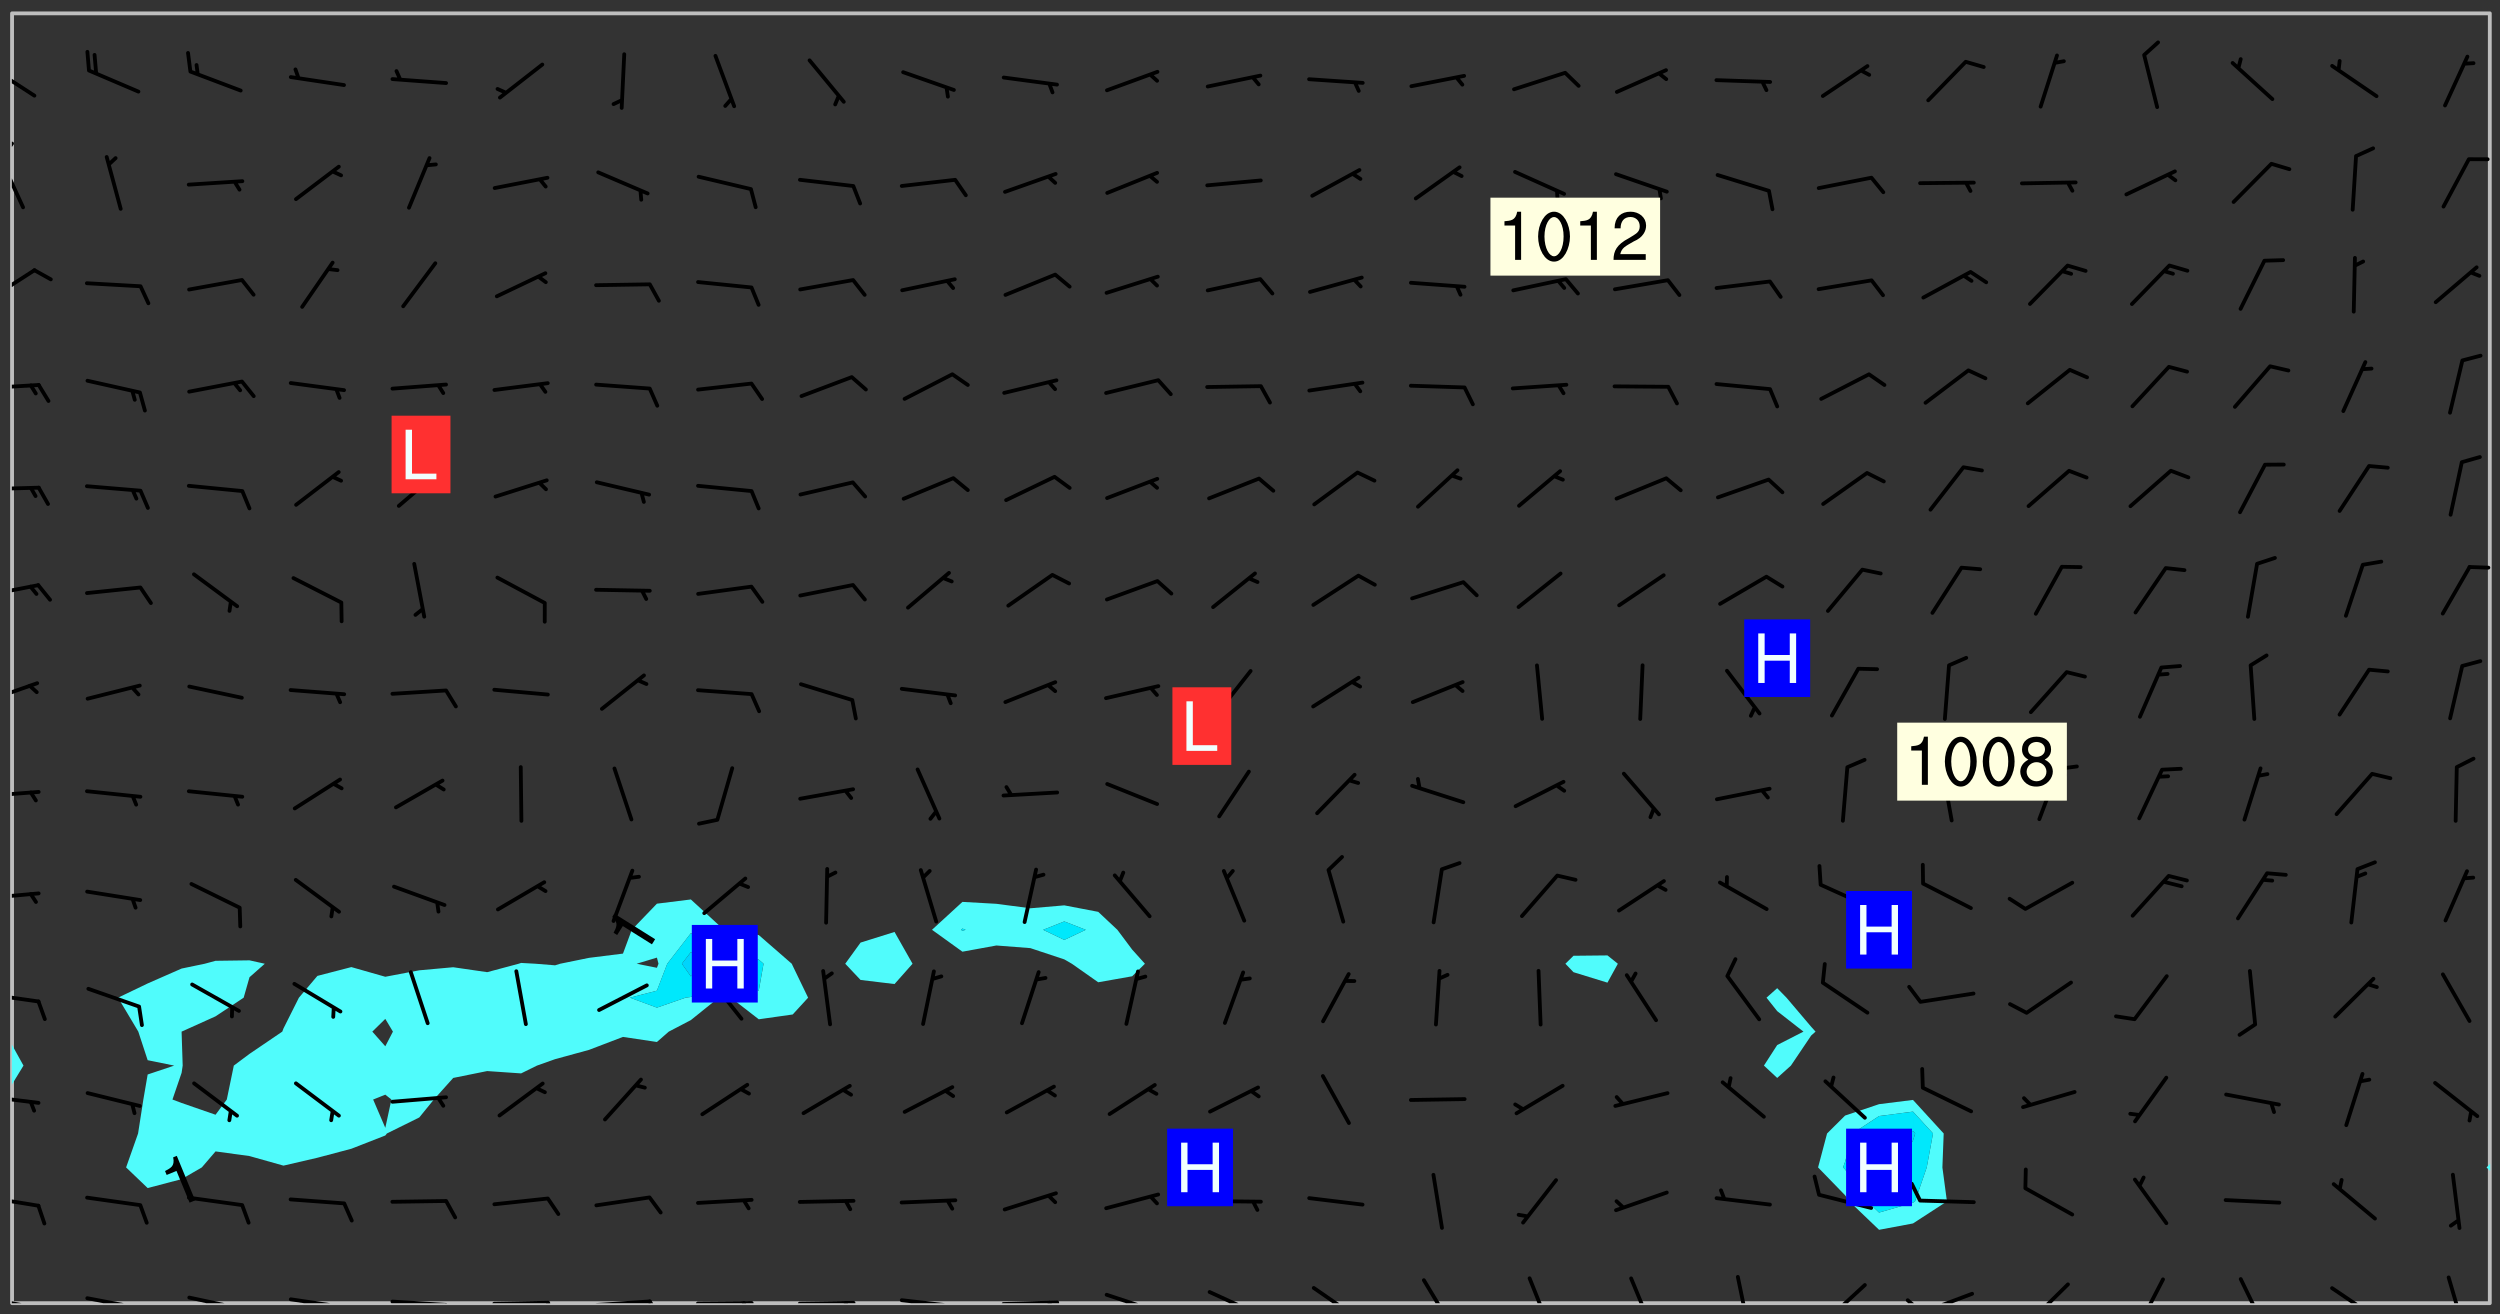 <svg xmlns="http://www.w3.org/2000/svg" role="img" xmlns:xlink="http://www.w3.org/1999/xlink" viewBox="142.45 309.95 326.84 171.84"><rect x="142.45" y="309.95" width="326.84" height="171.84" fill="#333333" stroke="none"/><defs><clipPath id="a"><path d="M144 451h1v29.328h-1zm0 0"/></clipPath><clipPath id="b"><path d="M144 311.672h1V447h-1zm0 0"/></clipPath><clipPath id="c"><path d="M144 311.672h324v168.656H144zm0 0"/></clipPath><clipPath id="d"><path d="M467 463h1v17.328h-1zm0 0"/></clipPath><clipPath id="e"><path d="M467 311.672h1V463h-1zm0 0"/></clipPath><clipPath id="f"><path d="M144 479h4v1.328h-4zm0 0"/></clipPath><clipPath id="g"><path d="M147 480h2v.328h-2zm0 0"/></clipPath><clipPath id="h"><path d="M153 479h9v1.328h-9zm0 0"/></clipPath><clipPath id="i"><path d="M160 480h2v.328h-2zm0 0"/></clipPath><clipPath id="j"><path d="M166 479h9v1.328h-9zm0 0"/></clipPath><clipPath id="k"><path d="M173 480h2v.328h-2zm0 0"/></clipPath><clipPath id="l"><path d="M180 479h8v1.328h-8zm0 0"/></clipPath><clipPath id="m"><path d="M187 480h2v.328h-2zm0 0"/></clipPath><clipPath id="n"><path d="M193 479h9v1.328h-9zm0 0"/></clipPath><clipPath id="o"><path d="M200 480h3v.328h-3zm0 0"/></clipPath><clipPath id="p"><path d="M206 480h9v.328h-9zm0 0"/></clipPath><clipPath id="q"><path d="M213 480h3v.328h-3zm0 0"/></clipPath><clipPath id="r"><path d="M220 479h8v1.328h-8zm0 0"/></clipPath><clipPath id="s"><path d="M227 479h2v1.328h-2zm0 0"/></clipPath><clipPath id="t"><path d="M233 480h8v.328h-8zm0 0"/></clipPath><clipPath id="u"><path d="M239 480h2v.328h-2zm0 0"/></clipPath><clipPath id="v"><path d="M246 480h9v.328h-9zm0 0"/></clipPath><clipPath id="w"><path d="M252 480h2v.328h-2zm0 0"/></clipPath><clipPath id="x"><path d="M260 479h8v1.328h-8zm0 0"/></clipPath><clipPath id="y"><path d="M266 480h2v.328h-2zm0 0"/></clipPath><clipPath id="z"><path d="M273 479h8v1.328h-8zm0 0"/></clipPath><clipPath id="A"><path d="M279 480h2v.328h-2zm0 0"/></clipPath><clipPath id="B"><path d="M286 478h9v2.328h-9zm0 0"/></clipPath><clipPath id="C"><path d="M292 480h2v.328h-2zm0 0"/></clipPath><clipPath id="D"><path d="M300 478h8v2.328h-8zm0 0"/></clipPath><clipPath id="E"><path d="M313 478h8v2.328h-8zm0 0"/></clipPath><clipPath id="F"><path d="M328 477h5v3.328h-5zm0 0"/></clipPath><clipPath id="G"><path d="M342 476h4v4.328h-4zm0 0"/></clipPath><clipPath id="H"><path d="M355 476h4v4.328h-4zm0 0"/></clipPath><clipPath id="I"><path d="M369 476h3v4.328h-3zm0 0"/></clipPath><clipPath id="J"><path d="M380 477h7v3.328h-7zm0 0"/></clipPath><clipPath id="K"><path d="M393 478h8v2.328h-8zm0 0"/></clipPath><clipPath id="L"><path d="M391 479h3v1.328h-3zm0 0"/></clipPath><clipPath id="M"><path d="M407 477h7v3.328h-7zm0 0"/></clipPath><clipPath id="N"><path d="M421 476h5v4.328h-5zm0 0"/></clipPath><clipPath id="O"><path d="M435 476h4v4.328h-4zm0 0"/></clipPath><clipPath id="P"><path d="M447 478h7v2.328h-7zm0 0"/></clipPath><clipPath id="Q"><path d="M462 476h3v4.328h-3zm0 0"/></clipPath><clipPath id="R"><path d="M144 466h4v2h-4zm0 0"/></clipPath><clipPath id="S"><path d="M144 453h4v2h-4zm0 0"/></clipPath><clipPath id="T"><path d="M144 439h4v3h-4zm0 0"/></clipPath><clipPath id="U"><path d="M144 426h4v2h-4zm0 0"/></clipPath><clipPath id="V"><path d="M144 413h4v2h-4zm0 0"/></clipPath><clipPath id="W"><path d="M144 399h4v3h-4zm0 0"/></clipPath><clipPath id="X"><path d="M144 386h4v3h-4zm0 0"/></clipPath><clipPath id="Y"><path d="M465 383h3v2h-3zm0 0"/></clipPath><clipPath id="Z"><path d="M144 373h4v2h-4zm0 0"/></clipPath><clipPath id="aa"><path d="M144 360h4v1h-4zm0 0"/></clipPath><clipPath id="ab"><path d="M144 345h4v5h-4zm0 0"/></clipPath><clipPath id="ac"><path d="M144 330h2v8h-2zm0 0"/></clipPath><clipPath id="ad"><path d="M144 328h1v3h-1zm0 0"/></clipPath><clipPath id="ae"><path d="M144 318h4v5h-4zm0 0"/></clipPath><g id="af" clip-path="url(#clip1)"><path fill="#fff" fill-opacity="0" fill-rule="evenodd" d="M0 0h1000v1000H0zm0 0"/><path fill="#d3d3d3" fill-opacity="0" fill-rule="evenodd" d="M162.152 355.867l-.234.293.059.234.117.172.176.234.293.348.113.059.117-.172.059-.234.176-.176.465-.176h.699l.234.293.289.816.059.176.176.23.352.234.699.699.172.176.234.348.234.41.289.582.41.465.23.234.234.176.117.23.176.293.172 1.164v.234l.059.289.059.117.117.117.348.41.117.172.176.176.176.234.117.172.172.352.059.234.234.406.234-.059-.176.176-.059.93h-.582l-.234-.113-.348.113-.117.117-.059.293-.059.176-.117.172-.465.293-.059.234-.059.113v.645l.059.172v.41l.059.059v.406l.059.406.117.176.059.059.23.641-.059.293v.699l-.059.582v.234l-.059.23-.055.352v1.922l.055.117h.426l-.367.117-.023.352.891 1.168 1.742.539 1.34.359v.539l.09.809.535.715 1.52.27.891-.086.09 1.164.535.18 1.16-.18 2.055-.984 1.16-.363 1.879-.176 1.695-.18-.18.719-1.516.086-1.25.09-.805.27-1.074.809.27.719.535.898-.18.625-.266.809.266 1.078.625.898.805.18 1.25-.18-.266.723.098.504.055.293v.172l.059.293v.406l.176.117.352.117h.406l.293-.176.113-.117.059-.117.117-.23.059-.176.352-.465.23-.176.176-.059.176.059.059.176.117.988.055.469.059.172.117.234.176.059.816.059h.289l.117.234.059.406.059.352v1.105l.117.293.117.348.289.699.176.352.582.754.352.176.172.059.469.234.641.465.348.234.293.176.293.055.23.062.816.348.293.176.113.172.352.352.117.176.523.641v.289l.059.352v.348l.059.352.059.289.117.059.172.059h.176l.582.234.176.117.176.289.176.234.113.234.293.23.117.117v.41l.059.055.289.234.234.117.059.117.117.172.059.117.23.234.059.176.234.059.117.059-.117.113-.059.117v.117l-.117.293-.117.289v.582l.176.117.117.059.059.117.117.117.113.059.176.348.059.352.059.406v.176l-.059.176-.117.699v.172l.117.176.293.293h.406l.176.117.117.172.117.293v.234h-.527l-.23-.234h-.234l-.176.059-.059.699.059.348.117.176.176.41.117.23.289.469.176.055h.523l.234.059.758.641.059.293v.234l.059.059.23.348v.352l-.117.172v.293l.293.289.293.176.172.059.293.176.293.117.582.406.289.234.293.176.219.16.016.012.23.176.641.523.176.234.117.176.176.176.113.172v.641l.117.176.469.117.582.117.234.059.23.113.293.117.113.059.586.352.289.172.176.062.176.055.176.059.699.352.289.176.234.055.289.176.234.117.641.406.293.117.172.059.234.059.41.059.23.059.234.117.059.172-.41.176.469.059.059.293.113.234.176.055.234.059.176.059.406.117.641.234.117.172.059.234v.176l-.059.117-.059.406.234.234.117.059.348.117.641.23.176.117.289.117.176.176.234.465.582 1.105.176.176.348.176.176.117.352.117 1.047.523.234.059.465.113.293.059.465.176.758.582.234.234.348.465.176.176.289.234.816.699.293.176.289.289.293.176.293.289.695.641.176.176.293.234.289.234.469.289.641.582.348.234.234.293.348.348.352.465.934.992.348.406.117.176.234.059.113.117.645.176.23.113.234.059.293.176.23.117.934.699.406.406.234.176.406.176.234.117.816.348.348.234.234.117.293.289.23.117.758.352.352.172.23.059.293.117.234.059.871.176h.816l.469.23.172.059.875.699.465.117.293.059.176.059.23.059.469.059.348.059.352.059.406.059h.293l.172.059v.23l.176.176h.293l.348.059.352.059.699.117h.641l.465-.234.293-.176.172-.117.41-.172.289-.176.934-.465.469-.293.523-.293.465-.172.465-.176 1.051-.465.289-.117.41-.117.289-.117.527-.176 1.516-.699.582-.348.289-.059.293-.059.348-.117.875-.23.352-.117h.113l.234-.059.875-.234.234-.059h.812l.352-.059.816-.117.172-.059.352-.055.293-.059.23-.059.816-.176.176-.059h.348l.234-.059.465-.117.758-.172.234-.059h.348l.41-.117.289-.059 1.285-.059h.289l.41-.059.23-.059h.176l.875-.117h.406l.41-.117h.348l.352-.113.871-.059h1.75l1.047.289.41.117.289.117.352.117.289.117 1.051.172.289.059h.293l.293.059.172.059.41.059.172.059.117.059h.117l.117.059.352.059h.113l.41.066 1.922.395 1.926.395 1.52.449 1.695.719 2.145.805 1.605-.719 1.43-.805 1.16-1.078 1.25-.449 3.035-.719 1.875-.359 2.145-1.348 2.234-1.254 2.5-1.258 1.695-.449 1.785-.18 1.16-.27.625.539 1.34-.27.715-.988.984-1.344.445-.18.805-.359 1.875-.539 1.785-.449 1.25-.27 1.16-.09 1.699-.09 1.961-.27 1.25-.09h.539l.625-.09h.891l2.145-.18 2.41-.18 2.59-.09 1.695.18 1.609.09 1.43.359 1.16.719 1.875.988 1.16 1.527.266.715.629.09.355.898.535.539.535 1.527 1.074.359h.535l-.805.535.09 1.707.715 2.695.891.805.895.988.715 1.258 1.785.539 1.52-.18.355 1.344 1.609-.805.98-.539.27.27.316-.215.219-.145.801.449.449-.359h.355l.535-.27.539-.719.535-.27.625-.988 1.16.449.84.371 1.395.617 1.695-.18h1.605l1.785.09.18-1.707.535-1.344.805.27.492.848.402.406-.09.539v.359l.715.449.711-.27h1.43l.359.988.445 1.258.715 1.344 1.25.629 1.695.629.715-.18.18-.539.98-.09.449.359.086 1.258-.266.629-.535.18v.539l.715.984.266.539.984.988.801 1.078-.266.359-.09.898-.625 2.332-.355 2.066-.09 1.793-.18.719-.09.539v1.438l-.98 1.883-.359 1.707-.535.898-.805 1.168-.266.539 2.055 1.254.086.359-.355.539-.09-.18v.809l.09 1.438-.445.715-1.074.094-.266.715.535.898.805.719 1.16.809 1.34.27.445.359-.355.449-1.789-.09-1.25-.449-.715-.719-.625-.09-.176 3.59-.188 1.309h89.359V311.703h-55.27v49.082l.762.125 3.289.543 2.023 2.836v2.754l2.352.332 2.348.332h4.051l-1.379 4.16-2.023.707-2.023.703-.543.344-2.594 1.617-.188.117-2.023-2.078-.73-2.742-2.672-2.078-1.375-3.5-.066-.082-1.957-2.672 2.75-1.418v-49.082H294.422v91.414l.117.031.133.012.074.074.105.047.09.059.086.059.09.059.297.297.059.09.031.117.027.117.016.137-.031.117-.059.09-.059.086-.043.105-.047.102-.027.121v.145l.176.27.148.148.074.086.074.074.043.105.062.09.059.086.043.105.059.09.047.102.043.105.059.086.117.18.074.074.062.086.059.09.043.105.059.09.059.086.062.09.059.09.043.102.117.18.074.074.059.086.074.074.09.059.105.047h.148l.133-.016.133.016.102-.047.074-.074.047-.102-.016-.133v-.148l-.047-.105-.027-.117-.047-.102-.027-.121-.043-.102-.062-.09-.043-.102-.043-.105-.031-.117-.016-.133-.012-.137.086-.059.059-.086.121-.031.043.105.016.133v.117l.059.102.059.09.09.059.148.148.059.09.043.105-.012.102.086.059.105.047.086.059.09.059.074.074-.117.027-.105.047-.086.059-.074.074-.059.09-.062.086-.027.121-.047.102-.043.105-.031.117-.012.133-.016.133v.148l.027.117.047.105.043.102.059.09.074.074.09.059.074.074.09.059.059.09.043.105.047.102.117.031.133.016h.148l.117-.031.105.043.043.105.047.102.027.121L299.5 410l.027.117.031.121.027.117.105.043.102.047.133-.016.148.148.062.086.074.074.07.074.09.062.105.043.102.043.117.031.137.016.117-.031.074-.074.027-.117-.012-.133-.031-.121-.027-.117.043-.105h.117l.09.062.117.027h.148l.133.016h.148l.133.016.133-.016h.148l.133-.016.133-.012.137.012.117-.027.133-.016.191-.059-.059.176-.016.133-.027.121-.016.133-.059.086-.133.016-.105.047-.105.043-.117.031-.117.027-.266.031h-.148l-.133.016-.074.074.059.086.148.148.117.18.074.07.09.062.09.059.086.059.09.059.102.043.105.062.105.043.086.059.105.047.102.043.18.117.059.09-.043.102-.047.105.016.133.223.223.059.09.043.102.031.121.043.102.016.133.031.117.012.137.031.117.148.148.102.043.105.043.117.031.133.016.137.016h.117l.117-.031.09-.059.043-.105.047-.102.043-.105.031-.117.012-.133v-.148l-.012-.133-.016-.133-.031-.117-.043-.105-.047-.105-.043-.102-.043-.105-.016-.133.016-.133.027-.117.031-.117.027-.121.047-.102.09-.059.086-.062.074-.074.09-.059.223-.223.059-.086.074-.074.117-.18.059-.086v-.148l-.074-.074-.102-.047-.105-.043-.102-.043-.059-.09-.047-.105-.027-.117.09-.059.117-.031.102-.043.18-.117.148-.148.012-.133-.012-.105-.09-.059-.133.016h-.148l-.133.016-.133-.016-.121-.031-.086-.059-.074-.074-.059-.09-.062-.086-.117-.18-.059-.086.031-.121.086-.059.121-.031.059-.086v-.121l-.031-.117-.059-.09-.059-.086-.047-.105-.027-.117-.016-.133.059-.09.074-.074.09-.059.117-.18.074-.074.059-.086.148-.148.121-.031.133-.016.133.016.074.074.043.105.016.133-.031.117-.117.031-.133.012-.148.148-.043.105-.047.102-.027.121-.031.117v.148l.031.117.043.105.059.09.074.07.074.074.117.031.121.027.117-.027.133-.016h.117l.09.059.074.074.047.105.059.086.102.047.133.016.105.043.086.059-.012.105-.074.074-.18.117-.059.09-.09.059-.07.074-.074.074-.062.09-.027.117-.016.133.016.133-.016.133v.148l.016.133.027.117.031.121.074.074.09.059.086.059.09.059.117.031v.086l-.102.047-.09.059-.266.031-.117.027h-.148l-.105.043-.102.047-.059.09-.062.234-.012.133-.031.121-.016.133v.293l-.012.133.012.137.016.133.133.016.133.012.121.031.086.059.074.074.047.105.043.102.016.133v.445l-.016.133v.445l.031.266.027.117.016.133.031.117.086.211.031.266v.148l-.031.117-.027.117-.031.121-.027.117-.031.117-.031.121-.012.133-.016.133.09.059.117-.031.102.016.047.105-.031.266v.441l-.043.105-.047.105-.043.102-.043.105-.059.086-.031.121-.043.117-.031.117-.016.133.016.133.059.09.105.047.086.059.059.086-.012.137-.031.117-.043.102v.445l-.016.133v.148l-.031.117-.043.105-.027.117-.047.105-.043.102-.031.121-.027.117-.031.133-.031.117-.027.117-.043.105-.031.117-.031.121-.012.133-.016.133v.297l.027.117v.148l.047.398.027.117.059.09.121.031h.148l.133-.016.059.09v.117l-.059.09-.09.059-.102.043-.105.047-.09.059-.086.059-.137.016-.117-.031-.133-.016-.102.047-.062.086-.012.137-.016.133-.031.117-.027.117-.016.133-.031.121v.297l.016.133.031.117v.148l.012.133v.148l-.027.117-.047.102-.027.121-.031.117-.059.09-.074.074-.102.043-.105.047-.117.027-.121.031-.102-.047.059-.086.105-.047.027-.117.031-.117.027-.121.031-.117v-.148l.016-.133-.031-.117-.043-.105-.105.016-.074.074-.102.043-.09.062-.074.074-.043.102-.016.133-.031.117L304.25 426l-.031.117-.027.117-.031.121-.027.117-.031.117-.043.105-.09.059h-.09l-.117-.031-.031-.086.016-.137-.031-.117v-.148l-.012-.133v-.148l-.062-.234-.027-.121-.043-.102-.047-.105-.059-.086-.059-.09-.043-.105-.062-.086-.148-.148-.07-.074-.105-.047-.105-.043-.102-.043-.297-.297-.09-.074-.086-.059-.105-.043-.09-.062-.086-.059-.105-.043-.09-.059-.086-.062-.074-.07-.105-.047-.086-.059-.105-.043-.09-.062-.102-.043-.105-.043-.086-.059-.105-.047-.105-.043-.102-.047-.09-.059-.102-.043-.105-.043-.09-.062-.117-.027-.133-.016-.133.016H299.75l-.133.016-.117-.031-.09-.059-.074-.074-.09-.059-.102-.047h-.148l-.121-.027-.102-.043-.074-.074-.117-.18-.09-.059-.102-.043-.09-.062-.105-.043-.09-.059-.086-.059-.105-.047-.059-.086-.059-.09-.043-.105-.047-.102-.074-.074-.086-.059-.074-.074-.09-.059-.223-.223-.043-.105-.031-.266.105-.043h.145l.105.043.074.074.09.059.086.059.105.047.09.059.148.148.07.074.148.148.062.086.074.074.086.059.074.074.09.062.09.059.086.059.27.176.102.047.105.043.102.043.047-.074.059-.086.074-.074.07-.074.105.043.074.074.059.09.043.102.047.105.043.105.121.027.117-.027.074-.09.043-.105.059-.09.074-.074.105-.043.117-.027.133.012.09.059.148.148.059.09.043.105.047.102.043.105.043.102.105.047.105.043.133.016.086-.059.059-.09.074-.074.105-.043.117.027.105.047.102.043.105.043.102.047.18.117v.117l-.016.133.016.133.016.137.059.086.102.047.121.027.117.031h.148l.117-.031.059-.09.18-.117.059-.09.074-.074.059-.086.117-.18.18-.117.117.031.09.059.043.074-.016.133v.117l.09.059h.148l.133-.016.133-.012.266-.031.105-.043.117-.031.121-.027.074-.074.07-.074.062-.09-.016-.105-.047-.102-.102-.043-.105-.016-.117.027-.266.031h-.148l-.074-.074-.09-.059-.117-.031-.117-.027-.133-.016h-.148l-.133.016h-.297l-.105-.047-.148-.148-.043-.102-.059-.09.223-.223.086-.059.105-.043.117-.031.133-.016.133.016.137.016.102.043.133-.012.09-.062.102-.043.062-.09-.047-.102-.09-.059-.117-.031-.102-.043-.059-.09-.062-.09v-.117l.016-.133.105-.047.074-.07v-.121l-.09-.059-.031-.117.09-.059.074-.074.043-.105.059-.09.047-.102.016-.133v-.148l-.047-.105-.043-.102-.09-.059-.133-.016-.102-.043-.137-.016-.117-.031h-.445l-.133-.016-.133-.012-.133-.016-.117-.031h-.148l-.133-.016-.133-.012-.266-.031-.121-.043-.086-.059-.074-.074v-.148l.012-.133.105-.047.102-.043.133-.016h.152l.133-.016h.293l.121.031.102.043.09.059.234.062.121-.047.09-.059.102-.043.133-.016.105.043.102.047.133.012.121-.027h.145l.121-.031.117-.027.105-.047.074-.074.086-.059.148-.148.059-.086.047-.105.027-.117.016-.105-.102-.043-.09-.059-.117-.031-.105-.043-.09-.062-.074-.086-.074-.074-.102-.043-.105-.047-.102-.043-.059-.09-.047-.102-.086-.211-.062-.086-.059-.09-.074-.074-.086-.059h-.27l-.117.031-.09.059-.102.043-.133.016-.105-.016-.027-.117-.062-.09-.117-.031-.102-.043-.148-.148-.031-.117-.016-.105.074-.074.18-.117.117-.027.117-.031.137.016.102.043.105.043.102.047.105.043.117.031.133.016.117.027.133.016.105-.016.09-.059-.074-.074-.105-.043-.074-.074-.074-.09-.148-.148-.086-.059-.09-.059-.074-.074-.09-.059-.102-.047-.121-.027-.102-.047-.105-.043-.117-.031-.102-.043-.121-.031h-.148l-.117.031-.105.043-.086.062-.18.117-.086.059-.09.059-.105.047-.086.059-.105.043-.102.043-.105.047-.074.074-.059.09-.059.086-.047.105-.059.086-.074.074-.133-.012-.117-.031h-.117l-.074.074-.09.059-.074.074-.09.059-.086.059-.105.047-.102.043-.137.016-.102-.043-.148-.148-.105-.047h-.086l-.105.047-.102.043-.121.031-.117-.031-.074-.074v-.117l.031-.121.074-.07.059-.09.074-.074.117-.031.105-.043h.293l.133-.016.137-.016.102-.043.09-.059.102-.047.09-.059.133-.012.09.059.133.012.09-.059.086-.059.105-.043.09-.059.086-.062.09-.059.148-.148.059-.086.059-.09.105-.043.133-.016.117.027.121.031.059-.059.059-.09.031-.266.027-.117.105.012.133.016.102-.043.09-.059.059-.09.074-.074.059-.09.047-.102.012-.133-.012-.133-.047-.105-.148-.148-.059-.09-.059-.086-.043-.105v-.445l.016-.133v-.148l.012-.133-.059-.059-.09.059-.102-.043-.18-.117-.086-.059-.062-.09-.059-.09-.074-.074-.086-.059-.121.031-.102.012-.105.047-.086.059-.105.043-.148.148-.09.059-.086.059-.09.062-.105.043-.133.016v-.121l.105-.043.117-.031.074-.07.043-.105v-.148l-.027-.117-.148-.148-.133-.016h-.148l-.117.031-.105.043-.102.043-.09.062-.117.027-.074-.074.012-.133-.043-.102-.043-.105-.09-.059-.117.027-.121.031-.117.031-.102.043-.121.031-.102.043-.105.043-.09.059-.102.016v-.117l.016-.133-.059-.09-.074.043-.148.148-.059.09-.074.074-.047.105-.043.102-.074.074-.059.09-.074.074-.059.086-.074.074-.09.062-.074.07-.074.074-.102.016-.133.016-.105-.043v-.121l.148-.148.043-.102.059-.09.047-.102.043-.105.059-.09.031-.117.043-.102.031-.121.027-.117.047-.105.043-.102.043-.105.074-.07.09-.062.09-.059.102-.043h.297l.266-.031.105-.043-.074-.074-.117-.031-.105-.043-.09-.059-.102-.047-.09-.059-.102-.043-.105-.043-.09-.062-.086-.059-.105-.043-.102-.043-.121-.031-.117-.031-.102-.043L297.5 410.25l-.102-.043-.09-.059-.043-.105-.016-.133.102-.043.133-.016.137.016.133-.016.102-.043.059-.09.016-.105-.09-.059-.074-.074-.102-.043-.09-.059-.148-.148-.043-.105-.016-.133v-.293l-.059-.09-.09-.059-.074-.074-.043-.105-.031-.117-.059-.09-.074-.074-.117-.027-.074-.074-.09-.059-.09-.062-.086-.059-.074-.074-.059-.086-.047-.105-.086-.059-.148-.148-.195-.059-.133.016-.102.043-.074.074-.047.102-.043.105-.059.09-.059.086-.297.297-.09.059h-.086l-.062-.086-.043-.105.031-.117.059-.09.027-.117-.012-.133-.09-.062-.105.047-.117.027-.117.031-.27.176-.102.047-.117.027-.105.047-.09.059-.102.043-.059-.086-.047-.105.016-.133.047-.105.07-.074.074-.07.059-.09v-.148l-.043-.105h-.238l-.102.047-.031.117-.027.117-.031.121-.074.043-.133.016-.074-.047-.043-.102-.043-.105-.047-.102-.043-.105-.121.031-.102.043-.133.016-.117.031-.105.043-.09.059-.102.047-.121.027-.133.016-.102-.043-.059-.09-.047-.105-.043-.102-.043-.105v-.117l.059-.09.086-.059.18-.117.102-.047.105-.043.105-.059.102-.043.09-.062.102-.043.105-.059.102-.047.09-.059.105-.043.102-.043.09-.062.102-.043.137-.016.117.031.102.043.121.031.102.043.105.047.102.043.105.043.102.047.105.043.102.043.105.047.086.059.105.043.117.031.105.043.102.047.09.059.105.043.102.043.105.047.117.027.102.047.121.027h.148l.086-.059.016-.102.059-.09-.027-.117-.074-.074-.117-.18-.074-.074-.09-.074-.18-.117-.086-.059-.105-.043-.102-.047-.27-.176-.059-.09-.074-.074-.059-.09-.043-.102-.031-.117-.016-.137v-.562l-.012-.133-.016-.133-.031-.117-.016-.133-.012-.133-.031-.121-.223-.223-.059-.086-.016-.105.031-.117.133-.016v-91.414H172.992v1.453l-.059.234-.352 1.051-.172.523-.117.348-.176.41-.117.172-.234.293-.23.059h-.352l-.117.059-.23.406v.293l.117.176.23.23.117.234.641.758.293.465.176.234.23.352.234.348.641.816.176.465.172.41.117.695.176.469.117 1.398.059.465v.875l.117 1.047v4.781l-.059.465-.352 1.281-.176.523-.113.41-.352.93L172.934 336l-.234.582-.117.176-.172.348-.176.406-.352.816-.059.293-.113.293-.117.289-.059.176-.117.875-.059.406-.059.117-.059.176-.059.172-.23.527-.117.172v.234l-.117.234-.059.172-.176.586v.289l-.059.176v.293l-.059.113-.059.527v.172l-.055.234v2.621l-.176.816-.117.176-.176.234-.117.172-.113.234-.586.934-.23.289-.293.465-.176.234-.289.352-.352.699-.113.23-.176.41-.176.23-.406.527-.816.699-.293.172-.289.234-.176.117-.176.176-.523.406-.527.176-.172.176-.234.055-.641.176h-.758m12.211 31.023l-1.074.449.359.895 1.25-.715.445-.539-.98-.09"/><path fill="#d3d3d3" fill-opacity="0" fill-rule="evenodd" d="M201.508 416.598h-.895l.449.629.98.359.805-.09.445-.988-.176.09-.715-.355-.895.355m154.621 59.07l-.059-.523v-.293l.113-.293.059-.23.469-.469h.113l.117-.113.117-.059h.176l.234-.059h.348l.234.059.117.059.23.172.059.176.117.582v.293l-.117.176-.172.289-.176.176-.527.523-.23.234-.117.059h-.176l-.117-.059-.406-.293-.176-.117-.117-.059-.059-.113-.055-.117m6.641-10.957l-.059-.172v-1.109l.059-.172.176-.059.172-.059h.176l.234-.059.117.059.059.699-.059.172-.117.176-.117.059-.234.523-.113.059h-.234l-.059-.117m9.613-14.391l-.117-.176v-.699l.293-.875.117-.172.176-.352.113-.23.117-.293.352-.758.117-.23.172-.234h.176l.117-.059h.641l.117.059.234.234.172.113.352.293.117.117.113.176v.113l.117.059.117.117v.699l-.059.176v.23l-.059.176-.348 1.051-.117.23-.117.234-.117.059-.23.234-.641.289h-.875l-.41-.117-.641-.465"/><path fill="none" stroke="#bebebe" stroke-linecap="round" stroke-linejoin="round" stroke-miterlimit="10" stroke-width=".5" d="M467.957 311.695H144.027v168.625h323.93v-168.625"/><g clip-path="url(#a)"><path fill="#fff" fill-opacity="0" fill-rule="evenodd" d="M144 475.891v4.438h.004H144V451.75v24.141"/></g><g clip-path="url(#b)"><path fill="#fff" fill-opacity="0" fill-rule="evenodd" d="M144 444.82v1.703-134.852h.004H144V444.82"/></g><path fill="#50fcfc" fill-rule="evenodd" d="M144 446.523V451.75l.004-.004v-5.219l-.004-.004"/><g clip-path="url(#c)"><path fill="#fff" fill-opacity="0" fill-rule="evenodd" d="M144.004 480.328v-28.582l1.516-2.484-1.516-2.734V311.672h88.762v115.871l-4.438.551-3.285 3.414-1.152 3.113-4.438.555-3.77.77-.668.207-2.555-.207-1.887-.105-.32.105-4.117 1.102-4.438-.645-4.438.402-4.441.844-4.438-1.266-4.438 1.152-2.418 2.848-2.02 4.023-.156.414-4.285 2.91-2.051 1.531-.918 4.438-1.469 1.988-4.438-1.539-1.195-.449 1.195-3.492.141-.945-.141-4.363-.004-.078h.004l4.438-2 3.676-2.438.762-2.672 2-1.766-2-.445-4.438.062-1.414.383-3.023.629-4.438 1.949-3.871 1.859 2.648 4.438 1.223 3.734 3.469.707-3.469 1.164-.562 3.273-.691 4.438-1.566 4.438 2.82 2.699 4.438-1.168 2.641-1.531 1.797-2.094 4.438.609 4.441 1.25 4.438-1.031 4.438-1.176 4.438-1.734.207-.262 4.234-2.094 1.906-2.344 2.531-2.824 4.438-.898 4.438.305 2.074-1.02 2.367-.84 4.438-1.215 4.438-1.695 4.438.664 1.551-1.355 2.887-1.508 3.641-2.93.801-.426.789.426 3.648 2.824 4.438-.629 2.012-2.195-2.012-4.168-.125-.27-4.312-3.75-4.438-.645-.121-.043-4.32-3.965v-115.871h26.633v120.117l-4.441 1.391-2.004 2.766 2.004 2.121 4.441.535 2.355-2.656-2.355-4.156V311.672h8.875v116.188l-3.977 3.648 3.977 2.863 4.438-.812 4.441.344 4.438 1.473.988.57 3.449 2.422 4.438-.785 1.668-1.637-1.668-1.852-1.934-2.586-2.504-2.348-4.438-.848-4.438.383-4.441-.586-4.438-.25v-116.188h84.328v123.184l-4.438.047-1.062 1.043 1.062 1.105 4.438 1.367 1.359-2.473-1.359-1.09v-123.184h22.191v127.469l-1.398 1.242 1.398 1.758 3.434 2.68-3.434 1.754-1.734 2.688 1.734 1.613 1.793-1.613 2.648-3.93.574-.512-.574-.637-3.227-3.801-1.215-1.242V311.672h17.754V453.75l-4.438.555-4.438 1.488-2.359 2.344-1.176 4.438 3.535 3.641.555.801 3.883 3.715 4.438-.832 4.438-2.883-.594-4.441.168-4.438-4.012-4.387V311.672h75.449v150.434l-.465.469.465.461v17.293H144.004"/></g><path fill="#50fcfc" fill-rule="evenodd" d="M145.52 449.262l-1.516 2.484v-5.219l1.516 2.734m15.012-4.441l-2.648-4.438 3.871-1.859 4.438-1.949 3.023-.629 1.414-.383 4.438-.062 2 .445-2 1.766-.762 2.672-3.676 2.438-4.438 2h-.004l.004.078.141 4.363-.141.945-1.195 3.492 1.195.449 4.438 1.539 1.469-1.988.918-4.438 2.051-1.531 4.285-2.91.156-.414 2.02-4.023 2.418-2.848 4.438-1.152 4.438 1.266v5.508l-1.699 1.664 1.699 1.918v6.324l-1.59.637 1.59 3.699.801-3.699-.801-.637v-6.324l.996-1.918-.996-1.664v-5.508l4.441-.844 4.438-.402 4.438.645 4.117-1.102.32-.105 1.887.105 2.555.207.668-.207 3.77-.77 4.438-.555 1.152-3.113 3.285-3.414v7.051l-2.645.801 2.645.531.207-.531-.207-.801v-7.051l4.438-.551v4.41l-3.082 3.992-1.355 3.523-3.527.914 3.527 1.301 3.746-1.301.691-.09 4.441-2.402 4.438 1.574.625-3.52-.625-.543-4.438-1.59-4.441-1.859v-4.41l4.32 3.965.121.043 4.438.645 4.312 3.75.125.27 2.012 4.168-2.012 2.195-4.438.629-3.648-2.824-.789-.426-.801.426-3.641 2.93-2.887 1.508-1.551 1.355-4.438-.664-4.438 1.695-4.438 1.215-2.367.84-2.074 1.02-4.438-.305-4.438.898-2.531 2.824-1.906 2.344-4.234 2.094-.207.262-4.438 1.734-4.438 1.176-4.438 1.031-4.441-1.25-4.438-.609-1.797 2.094-2.641 1.531-4.438 1.168-2.82-2.699 1.566-4.438.691-4.438.562-3.273 3.469-1.164-3.469-.707-1.223-3.734"/><path fill="#fff" fill-opacity="0" fill-rule="evenodd" d="M192.82 443.156l-1.699 1.664 1.699 1.918.996-1.918-.996-1.664m0 9.906l-1.59.637 1.59 3.699.801-3.699-.801-.637"/><path fill="#00e8fc" fill-rule="evenodd" d="M228.328 441.684l-3.527-1.301 3.527-.914 1.355-3.523 3.082-3.992v2.48l-1.168 1.512 1.168 1.645 2.59-1.645-2.59-1.512v-2.48l4.441 1.859 4.438 1.59.625.543-.625 3.52-4.438-1.574-4.441 2.402-.691.09-3.746 1.301"/><path fill="#fff" fill-opacity="0" fill-rule="evenodd" d="M228.328 435.145l-2.645.801 2.645.531.207-.531-.207-.801"/><path fill="#00d4fc" fill-rule="evenodd" d="M232.766 437.59l-1.168-1.645 1.168-1.512 2.59 1.512-2.59 1.645"/><path fill="#50fcfc" fill-rule="evenodd" d="M254.957 438.066l-2.004-2.121 2.004-2.766 4.441-1.391 2.355 4.156-2.355 2.656-4.441-.535m13.316-3.695l-3.977-2.863 3.977-3.648v3.484l-.18.164.18.129.422-.129-.422-.164v-3.484l4.438.25 4.441.586 4.438-.383v2.102l-2.762 1.094 2.762 1.32 2.812-1.32-2.812-1.094v-2.102l4.438.848 2.504 2.348 1.934 2.586 1.668 1.852-1.668 1.637-4.438.785-3.449-2.422-.988-.57-4.438-1.473-4.441-.344-4.438.812"/><path fill="#00e8fc" fill-rule="evenodd" d="M268.273 431.637l-.18-.129.18-.164.422.164-.422.129m13.316 1.191l-2.762-1.32 2.762-1.094 2.812 1.094-2.812 1.32"/><path fill="#50fcfc" fill-rule="evenodd" d="M348.164 437.051l-1.062-1.105 1.062-1.043 4.438-.047 1.359 1.09-1.359 2.473-4.438-1.367m26.629 13.824l-1.734-1.613 1.734-2.688 3.434-1.754-3.434-2.68-1.398-1.758 1.398-1.242 1.215 1.242 3.227 3.801.574.637-.574.512-2.648 3.93-1.793 1.613m8.879 15.34l-3.535-3.641 1.176-4.438 2.359-2.344 4.438-1.488 4.438-.555v1.527l-4.438.582-3.477 2.277-.961 3.695-.266.742.266.273 2.906 4.168 1.531 1.461 4.438-1.289.266-.172 1.531-4.441.82-4.438-2.617-2.859V453.75l4.012 4.387-.168 4.438.594 4.441-4.438 2.883-4.438.832-3.883-3.715-.555-.801"/><path fill="#00e8fc" fill-rule="evenodd" d="M383.672 462.848l-.266-.273.266-.742.961-3.695 3.477-2.277 4.438-.582v2.543l-2.23.316-2.207.969-1.406 3.469 1.406 1.863 2.141-1.863 2.297-3.516.289-.922-.289-.316v-2.543l2.617 2.859-.82 4.438-1.531 4.441-.266.172-4.438 1.289-1.531-1.461-2.906-4.168"/><path fill="#00d4fc" fill-rule="evenodd" d="M388.109 464.438l-1.406-1.863 1.406-3.469 2.207-.969 2.23-.316.289.316-.289.922-2.297 3.516-2.141 1.863"/><path fill="#50fcfc" fill-rule="evenodd" d="M467.996 463.035l-.465-.461.465-.469v.93"/><g clip-path="url(#d)"><path fill="#fff" fill-opacity="0" fill-rule="evenodd" d="M467.996 480.328H468v-17.293 17.293h-.004"/></g><path fill="#50fcfc" fill-rule="evenodd" d="M467.996 462.105v.93H468v-.93h-.004"/><g clip-path="url(#e)"><path fill="#fff" fill-opacity="0" fill-rule="evenodd" d="M467.996 311.672H468v150.434-150.434h-.004"/></g><path fill="#fff" fill-opacity="0" fill-rule="evenodd" d="M227.52 437.109l3.105-4.949-8.438-5.293-3.105 4.945 8.438 5.297"/><path fill-rule="evenodd" d="M222.496 429.824l.27-.43 5.332 3.344-.418.668-3.805-2.387-.738 1.176-.469-.297.242-.508.086-.242.047-.242-.012-.246-.086-.262-.172-.273-.277-.301"/><path fill="#fff" fill-opacity="0" fill-rule="evenodd" d="M164.957 470.102l5.398-2.227-3.801-9.207-5.398 2.227 3.801 9.207"/><path fill-rule="evenodd" d="M165.09 461.254l.473-.191 2.398 5.816-.727.301-1.711-4.148-1.285.527-.211-.512.492-.273.211-.148.18-.168.133-.207.082-.262.02-.328-.055-.406"/><g clip-path="url(#f)"><path fill="none" stroke="#000" stroke-linecap="round" stroke-linejoin="round" stroke-miterlimit="10" stroke-width=".5" d="M147.445 481.008l-6.891-1.359"/></g><g clip-path="url(#g)"><path fill="none" stroke="#000" stroke-linecap="round" stroke-linejoin="round" stroke-miterlimit="10" stroke-width=".5" d="M147.445 481.008l.715 2.348"/></g><g clip-path="url(#h)"><path fill="none" stroke="#000" stroke-linecap="round" stroke-linejoin="round" stroke-miterlimit="10" stroke-width=".5" d="M160.766 480.984l-6.902-1.312"/></g><g clip-path="url(#i)"><path fill="none" stroke="#000" stroke-linecap="round" stroke-linejoin="round" stroke-miterlimit="10" stroke-width=".5" d="M160.766 480.984l.727 2.344"/></g><g clip-path="url(#j)"><path fill="none" stroke="#000" stroke-linecap="round" stroke-linejoin="round" stroke-miterlimit="10" stroke-width=".5" d="M174.066 481.066l-6.871-1.477"/></g><g clip-path="url(#k)"><path fill="none" stroke="#000" stroke-linecap="round" stroke-linejoin="round" stroke-miterlimit="10" stroke-width=".5" d="M174.066 481.066l.668 2.363"/></g><g clip-path="url(#l)"><path fill="none" stroke="#000" stroke-linecap="round" stroke-linejoin="round" stroke-miterlimit="10" stroke-width=".5" d="M187.422 480.844l-6.953-1.027"/></g><g clip-path="url(#m)"><path fill="none" stroke="#000" stroke-linecap="round" stroke-linejoin="round" stroke-miterlimit="10" stroke-width=".5" d="M187.422 480.844l.82 2.309"/></g><g clip-path="url(#n)"><path fill="none" stroke="#000" stroke-linecap="round" stroke-linejoin="round" stroke-miterlimit="10" stroke-width=".5" d="M200.766 480.547l-7.012-.434"/></g><g clip-path="url(#o)"><path fill="none" stroke="#000" stroke-linecap="round" stroke-linejoin="round" stroke-miterlimit="10" stroke-width=".5" d="M200.766 480.547l1.016 2.23"/></g><g clip-path="url(#p)"><path fill="none" stroke="#000" stroke-linecap="round" stroke-linejoin="round" stroke-miterlimit="10" stroke-width=".5" d="M214.09 480.266l-7.027.129"/></g><g clip-path="url(#q)"><path fill="none" stroke="#000" stroke-linecap="round" stroke-linejoin="round" stroke-miterlimit="10" stroke-width=".5" d="M214.09 480.266l1.191 2.145"/></g><g clip-path="url(#r)"><path fill="none" stroke="#000" stroke-linecap="round" stroke-linejoin="round" stroke-miterlimit="10" stroke-width=".5" d="M227.395 480.094l-7.008.469"/></g><g clip-path="url(#s)"><path fill="none" stroke="#000" stroke-linecap="round" stroke-linejoin="round" stroke-miterlimit="10" stroke-width=".5" d="M227.395 480.094l1.297 2.086"/></g><g clip-path="url(#t)"><path fill="none" stroke="#000" stroke-linecap="round" stroke-linejoin="round" stroke-miterlimit="10" stroke-width=".5" d="M240.719 480.297l-7.027.062"/></g><g clip-path="url(#u)"><path fill="none" stroke="#000" stroke-linecap="round" stroke-linejoin="round" stroke-miterlimit="10" stroke-width=".5" d="M239.695 480.309l.586 1.078"/></g><g clip-path="url(#v)"><path fill="none" stroke="#000" stroke-linecap="round" stroke-linejoin="round" stroke-miterlimit="10" stroke-width=".5" d="M254.035 480.277l-7.027.105"/></g><g clip-path="url(#w)"><path fill="none" stroke="#000" stroke-linecap="round" stroke-linejoin="round" stroke-miterlimit="10" stroke-width=".5" d="M253.012 480.293l.594 1.074"/></g><g clip-path="url(#x)"><path fill="none" stroke="#000" stroke-linecap="round" stroke-linejoin="round" stroke-miterlimit="10" stroke-width=".5" d="M267.328 480.727l-6.984-.793"/></g><g clip-path="url(#y)"><path fill="none" stroke="#000" stroke-linecap="round" stroke-linejoin="round" stroke-miterlimit="10" stroke-width=".5" d="M266.312 480.609l.449 1.141"/></g><g clip-path="url(#z)"><path fill="none" stroke="#000" stroke-linecap="round" stroke-linejoin="round" stroke-miterlimit="10" stroke-width=".5" d="M280.664 480.227l-7.027.203"/></g><g clip-path="url(#A)"><path fill="none" stroke="#000" stroke-linecap="round" stroke-linejoin="round" stroke-miterlimit="10" stroke-width=".5" d="M279.641 480.258l.605 1.066"/></g><g clip-path="url(#B)"><path fill="none" stroke="#000" stroke-linecap="round" stroke-linejoin="round" stroke-miterlimit="10" stroke-width=".5" d="M293.801 481.434l-6.672-2.211"/></g><g clip-path="url(#C)"><path fill="none" stroke="#000" stroke-linecap="round" stroke-linejoin="round" stroke-miterlimit="10" stroke-width=".5" d="M292.832 481.113l.203 1.211"/></g><g clip-path="url(#D)"><path fill="none" stroke="#000" stroke-linecap="round" stroke-linejoin="round" stroke-miterlimit="10" stroke-width=".5" d="M306.973 481.797l-6.383-2.934"/></g><g clip-path="url(#E)"><path fill="none" stroke="#000" stroke-linecap="round" stroke-linejoin="round" stroke-miterlimit="10" stroke-width=".5" d="M319.984 482.328l-5.777-3.996"/></g><g clip-path="url(#F)"><path fill="none" stroke="#000" stroke-linecap="round" stroke-linejoin="round" stroke-miterlimit="10" stroke-width=".5" d="M332.219 483.34l-3.617-6.023"/></g><g clip-path="url(#G)"><path fill="none" stroke="#000" stroke-linecap="round" stroke-linejoin="round" stroke-miterlimit="10" stroke-width=".5" d="M345.031 483.59l-2.609-6.523"/></g><g clip-path="url(#H)"><path fill="none" stroke="#000" stroke-linecap="round" stroke-linejoin="round" stroke-miterlimit="10" stroke-width=".5" d="M358.387 483.574l-2.691-6.492"/></g><g clip-path="url(#I)"><path fill="none" stroke="#000" stroke-linecap="round" stroke-linejoin="round" stroke-miterlimit="10" stroke-width=".5" d="M371.066 483.77l-1.418-6.883"/></g><g clip-path="url(#J)"><path fill="none" stroke="#000" stroke-linecap="round" stroke-linejoin="round" stroke-miterlimit="10" stroke-width=".5" d="M381.086 482.711l5.168-4.762"/></g><g clip-path="url(#K)"><path fill="none" stroke="#000" stroke-linecap="round" stroke-linejoin="round" stroke-miterlimit="10" stroke-width=".5" d="M393.695 481.562l6.582-2.469"/></g><g clip-path="url(#L)"><path fill="none" stroke="#000" stroke-linecap="round" stroke-linejoin="round" stroke-miterlimit="10" stroke-width=".5" d="M393.695 481.562l-1.84-1.625"/></g><g clip-path="url(#M)"><path fill="none" stroke="#000" stroke-linecap="round" stroke-linejoin="round" stroke-miterlimit="10" stroke-width=".5" d="M407.797 482.793l5.008-4.93"/></g><g clip-path="url(#N)"><path fill="none" stroke="#000" stroke-linecap="round" stroke-linejoin="round" stroke-miterlimit="10" stroke-width=".5" d="M422 483.449l3.234-6.238"/></g><g clip-path="url(#O)"><path fill="none" stroke="#000" stroke-linecap="round" stroke-linejoin="round" stroke-miterlimit="10" stroke-width=".5" d="M438.469 483.488l-3.074-6.32"/></g><g clip-path="url(#P)"><path fill="none" stroke="#000" stroke-linecap="round" stroke-linejoin="round" stroke-miterlimit="10" stroke-width=".5" d="M453.156 482.297l-5.82-3.938"/></g><g clip-path="url(#Q)"><path fill="none" stroke="#000" stroke-linecap="round" stroke-linejoin="round" stroke-miterlimit="10" stroke-width=".5" d="M464.547 483.699l-1.973-6.742"/></g><g clip-path="url(#R)"><path fill="none" stroke="#000" stroke-linecap="round" stroke-linejoin="round" stroke-miterlimit="10" stroke-width=".5" d="M147.469 467.582l-6.938-1.137"/></g><path fill="none" stroke="#000" stroke-linecap="round" stroke-linejoin="round" stroke-miterlimit="10" stroke-width=".5" d="M147.469 467.582l.785 2.324m12.539-2.402l-6.957-.98m6.957.98l.84 2.305m12.477-2.312l-6.961-.965m6.961.965l.844 2.305m12.496-2.527l-7.008-.52m7.008.52l.988 2.246m12.336-2.559l-7.027.105m7.027-.105l1.184 2.148m12.113-2.473l-6.988.754m6.988-.754l1.375 2.031m11.922-2.172l-6.953 1.035m6.953-1.035l1.457 1.973m11.891-1.656l-7.016.402m5.992-.344l.637 1.051m13.707-.98l-7.027.145m6.004-.125l.598 1.074m13.738-1.168l-7.023.293m6-.25l.621 1.059M280.5 465.953l-6.699 2.121m5.727-1.812l.875.859m13.461-1.004l-6.797 1.793m5.809-1.531l.832.898m13.586-.223l-7.027-.082m6.008.07l.562 1.09m13.746-.695l-6.973-.848m17.359 3.895l-1.117-6.941m11.719 6.246l4.312-5.551m-3.684 4.742l-1.211-.211m12.734-.602l6.637-2.309m-5.672 1.973l-.898-.836m13.078-.402l6.977.84m-5.961-.719l-.441-1.145m12.824.582l6.812 1.723m-6.812-1.723l-.586-2.383m13.793 3.141l7.027.207m-7.027-.207l-1.086-2.199m14.852.586l6.129 3.434m-6.129-3.434l.055-2.453m14.266 1.32l4.113 5.699m-3.512-4.871l.539-1.098m17.742 3.289l-7.02-.34m14.129-2.082l5.395 4.504m-4.609-3.848l.25-1.203M463.992 470.5l-.863-6.973m.738 5.957l-1.004.707"/><g clip-path="url(#S)"><path fill="none" stroke="#000" stroke-linecap="round" stroke-linejoin="round" stroke-miterlimit="10" stroke-width=".5" d="M147.484 454.137l-6.969-.875"/></g><path fill="none" stroke="#000" stroke-linecap="round" stroke-linejoin="round" stroke-miterlimit="10" stroke-width=".5" d="M146.473 454.008l.438 1.148m13.816-.617l-6.824-1.684m5.832 1.441l.301 1.188m13.402.328l-5.613-4.227m4.797 3.613l-.191 1.211m14.324-.602l-5.617-4.223m4.801 3.609l-.191 1.211m15.016-3l-7.004.586m5.984-.504l.664 1.031m12.992-2.91l-5.648 4.18m4.828-3.574l1.105.531m12.559-1.656l-4.703 5.219m4.02-4.461l1.191.301m13.395-.375l-5.879 3.852m5.023-3.293l1.074.594m13.184-1.016l-6.051 3.574m5.168-3.055l1.047.641m13.242-.992l-6.234 3.238m5.328-2.766l1.012.695m13.176-1.234l-6.168 3.375m5.27-2.883l1.027.672m13.059-1.379l-5.91 3.801m5.051-3.246l1.07.602m13.289-.832l-6.281 3.156m5.367-2.699l1 .711m8.383-2.664l3.41 6.145m8.098-3.012l7.027-.117m6.785 1.859l6.031-3.602m-5.156 3.078l-1.047-.637m13.09.195l6.824-1.672m-5.832 1.426l-.816-.914m13.855-1.93l5.391 4.504m-4.605-3.848l.25-1.199m12.395.414l5.164 4.766m-4.414-4.074l.312-1.188m11.676 1.336l6.316 3.086m-6.316-3.086l-.082-2.453m13.184 4.984l6.742-1.977m-5.762 1.688l-.855-.879m14.516 3.035l4.09-5.715m-3.492 4.883l-1.219-.16m19.434-1.207l-6.902-1.312m5.898 1.121l.363 1.172m11.566-4.988l-2.121 6.699M451 451.324l1.203-.223m14.121 4.77l-5.523-4.344m4.719 3.711l-.219 1.207"/><g clip-path="url(#T)"><path fill="none" stroke="#000" stroke-linecap="round" stroke-linejoin="round" stroke-miterlimit="10" stroke-width=".5" d="M147.48 440.879l-6.961-.988"/></g><path fill="none" stroke="#000" stroke-linecap="round" stroke-linejoin="round" stroke-miterlimit="10" stroke-width=".5" d="M147.48 440.879l.832 2.305m12.32-1.641L154 439.223m6.633 2.32l.371 2.426m12.684-1.855l-6.117-3.457m5.23 2.953l-.031 1.227m14.188-.645l-6.023-3.617m5.148 3.094l-.066 1.223m12.348.828l-2.207-6.672m15.043 6.793l-1.25-6.914m10.82 5.07l6.242-3.223m8.012-1.145l4.363 5.508m10.68-6.238l.906 6.969m-.773-5.953l1-.711m13.344-.262l-1.414 6.883m1.207-5.879l1.18-.348m12.727-.555l-2.184 6.68m1.867-5.707l1.207-.211m12.094-.852l-1.52 6.859m1.297-5.859l1.184-.328m12.789-.543l-2.395 6.605m2.047-5.645l1.215-.176m12.93-.57l-3.355 6.172m2.867-5.273l1.227.012m11.133-1.328l-.469 7.012m.402-5.992l1.117-.504m11.895-.523l.273 7.023m11.262-6.457l3.832 5.891m-3.273-5.035l.594-1.07m11.996.332l4.168 5.656m-4.168-5.656l1.059-2.211m11.426 3.078l5.828 3.922m-5.828-3.922l.254-2.441m12.504 4.945l6.941-1.086m-6.941 1.086l-1.473-1.961m15.355 3.398l5.805-3.961m-5.805 3.961l-2.172-1.141m16.285 1.973l4.211-5.625m-4.211 5.625l-2.426-.375m18.191 1.059l-.691-6.992m.691 6.992l-2.039 1.363m17.504-7.332l-4.992 4.945m4.266-4.227l1.172.367m12.117 4.438l-3.484-6.102"/><g clip-path="url(#U)"><path fill="none" stroke="#000" stroke-linecap="round" stroke-linejoin="round" stroke-miterlimit="10" stroke-width=".5" d="M147.5 426.75l-7 .637"/></g><path fill="none" stroke="#000" stroke-linecap="round" stroke-linejoin="round" stroke-miterlimit="10" stroke-width=".5" d="M146.48 426.844l.672 1.027m13.633-.25l-6.941-1.105m5.93.945l.402 1.16m13.609-.004l-6.309-3.098m6.309 3.098l.078 2.453m12.91-1.918l-5.656-4.168m4.832 3.562l-.18 1.215m14.793-1.492l-6.605-2.402m5.645 2.051l.172 1.215m13.832-3.844l-6.059 3.559m5.176-3.039l1.047.641m11.352-2.672l-2.461 6.582m2.102-5.625l1.219-.16m13.91.23l-5.371 4.527m4.59-3.867l1.141.457m10.344-2.367l-.145 7.027m.121-6.004l1.098-.555m11.16-.32l2.016 6.73m-1.723-5.75l.871-.863m13.91-.184l-1.504 6.863m1.285-5.863l1.184-.332m9.316.09l4.562 5.348m-3.898-4.57l.453-1.141m13.145-.211l2.672 6.496m-2.285-5.551l.785-.945m12.512-.129l1.934 6.754m-1.934-6.754l1.77-1.703m13.051 1.609l-1.078 6.941m1.078-6.941l2.316-.809m12.77 1.633l-4.617 5.297m4.617-5.297l2.391.555m11.555.164l-5.875 3.855m5.02-3.293l1.074.59m7.102-.961l6.109 3.473m-5.219-2.965l.031-1.227m12.246 1.008l6.402 2.895m-6.402-2.895l-.156-2.449m13.547 2.293l6.254 3.207m-6.254-3.207l-.035-2.453m13.41 5.77l6.133-3.426m-6.133 3.426l-2.062-1.328m20.801-2.988l-4.715 5.207m4.715-5.207l2.379.598m-3.062.16l2.379.598m11.168-1.703l-3.809 5.902m3.809-5.902l2.445.207m-3 .652l1.223.102m11.145-1.5l-.805 6.98m.805-6.98l2.285-.895m-2.402 1.91l1.145-.449m13.293-.297l-2.812 6.441m2.402-5.504l1.223-.094"/><g clip-path="url(#V)"><path fill="none" stroke="#000" stroke-linecap="round" stroke-linejoin="round" stroke-miterlimit="10" stroke-width=".5" d="M147.504 413.484l-7.008.539"/></g><path fill="none" stroke="#000" stroke-linecap="round" stroke-linejoin="round" stroke-miterlimit="10" stroke-width=".5" d="M146.484 413.562l.656 1.035m13.668-.48l-6.988-.727m5.973.621l.461 1.137m13.871-1.035l-6.988-.719m5.973.613l.461 1.137m13.336-3.281l-5.922 3.781m5.059-3.23l1.07.602M200.305 412l-6.09 3.504m5.203-2.992l1.043.652m10.07-2.926l.086 7.027m12.164-6.848L225 417.086m11.234.043l1.945-6.75m-1.945 6.75l-2.402.508m20.148-4.504l-6.918 1.242m5.91-1.062l.758.965m11.531 2.688l-2.852-6.422m2.438 5.488l-.758.965m9.555-3.043l7.016-.398m-5.996.34l-.637-1.047m13.176-.402l6.523 2.617m8.113 1.617l3.883-5.855m13.824.414l-4.902 5.031m4.191-4.301l1.176.344m7.055.367l6.691 2.148m-5.719-1.836l-.219-1.207m19.039.375l-6.266 3.188m5.352-2.723l1.004.703m12.387 3.086l-4.59-5.32m3.922 4.547l-.445 1.145m15.578-3.723l-6.891 1.379m5.891-1.176l.773.949m10.391-3.961l-.586 7m.586-7l2.254-.969m10.148 1.012l1.238 6.914m-1.238-6.914l1.93-1.52m-1.75 2.523l.965-.758m14.027-.078l-2.477 6.578m2.477-6.578l2.434-.312m-2.793 1.27l1.215-.156m12.715-.691l-2.988 6.359m2.988-6.359l2.453-.121M424.676 411.5l1.227-.062m12.082-1.035l-2.105 6.703m1.801-5.73l1.203-.223m13.688-.031l-4.648 5.266m4.648-5.266l2.387.57m8.68-1.449l-.148 7.023m.148-7.023l2.188-1.109"/><g clip-path="url(#W)"><path fill="none" stroke="#000" stroke-linecap="round" stroke-linejoin="round" stroke-miterlimit="10" stroke-width=".5" d="M147.312 399.27l-6.625 2.336"/></g><path fill="none" stroke="#000" stroke-linecap="round" stroke-linejoin="round" stroke-miterlimit="10" stroke-width=".5" d="M146.348 399.609l.906.832m13.469-.859l-6.816 1.715m5.824-1.465l.824.91m13.512.43l-6.871-1.465m20.254 1.004l-7.008-.547m5.988.469l.488 1.125m13.848-1.539l-7.012.438m7.012-.438l1.285 2.09m5.023-2.184l7 .629m12.566-2.504l-5.5 4.375m4.699-3.738l1.125.488m13.746 1.32l-7.008-.512m7.008.512l.988 2.242m12.18-1.465l-6.715-2.07m6.715 2.07l.461 2.41m12.984-3.016l-6.977-.859m5.961.734l.438 1.145m13.668-2.75l-6.527 2.602m5.578-2.223l.938.793m13.488-.656l-6.848 1.574m5.852-1.348l.805.93m12.25-3.133l-4.34 5.527m18.457-4.645l-5.941 3.758m5.078-3.211l1.062.609m13.406-.59l-6.52 2.625m5.57-2.242l.938.789m10.406 3.637l-.68-6.992m13.5 7.008l.309-7.02m15.289 6.305l-4.258-5.59m3.637 4.777l-.512 1.113m14.047-6.156L381.945 403.5m3.453-6.121l2.453.059m9.406-.504l-.543 7.008m.543-7.008l2.25-.98m13.137 1.867l-4.688 5.234m4.688-5.234l2.383.586m9.992-1.188l-2.805 6.441m2.805-6.441l2.445-.195m-2.855 1.129l1.223-.094m10.859-1.125l.48 7.012m-.48-7.012l2.082-1.297m13.402 1.867l-3.859 5.871m3.859-5.871l2.445.227m9.734-.715l-1.586 6.848m1.586-6.848l2.367-.633"/><g clip-path="url(#X)"><path fill="none" stroke="#000" stroke-linecap="round" stroke-linejoin="round" stroke-miterlimit="10" stroke-width=".5" d="M147.449 386.453l-6.898 1.344"/></g><path fill="none" stroke="#000" stroke-linecap="round" stroke-linejoin="round" stroke-miterlimit="10" stroke-width=".5" d="M147.449 386.453l1.543 1.906m-2.547-1.711l.773.953m13.59-.844l-6.988.73m6.988-.73l1.371 2.035m11.277.418l-5.652-4.176m4.828 3.57l-.18 1.211m14.621-1.094l-6.258-3.195m6.258 3.195l.039 2.453m10.801-.602l-1.309-6.902m1.117 5.898l-.957.77m16.906-1.559l-6.195-3.316m6.195 3.316l-.004 2.453m13.734-4.047l-7.023-.129m6.004.109l.555 1.094m13.75-1.613l-6.965.949m6.965-.949l1.434 1.988m11.844-2.203l-6.891 1.379m6.891-1.379l1.555 1.898m10.996-3.48l-5.359 4.543m4.578-3.883l1.141.457m13.16-.855l-5.766 4.02m5.766-4.02l2.184 1.121m11.547-.316l-6.602 2.41m6.602-2.41l1.824 1.637m10.93-2.633l-5.477 4.402m4.68-3.762l1.129.484m13.191-.836l-5.895 3.828m5.895-3.828l2.145 1.188m11.574-.336l-6.699 2.121m6.699-2.121l1.75 1.719m10.961-2.848l-5.496 4.379m18.977-4.156l-5.824 3.934m19.258-3.742l-6.062 3.551m6.062-3.551l2.09 1.289m10.445-2.211l-4.5 5.398m4.5-5.398l2.402.5m10.562-.758l-3.801 5.91m3.801-5.91l2.445.203m10.672-.32l-3.406 6.145m3.406-6.145l2.457.043m11.133.125l-3.957 5.809m3.957-5.809l2.441.27m9.496-.828l-1.199 6.926m1.199-6.926l2.332-.766m11.488.895l-2.211 6.668m2.211-6.668l2.418-.414m11.547.703l-3.512 6.09"/><g clip-path="url(#Y)"><path fill="none" stroke="#000" stroke-linecap="round" stroke-linejoin="round" stroke-miterlimit="10" stroke-width=".5" d="M465.316 384.078l2.453.086"/></g><g clip-path="url(#Z)"><path fill="none" stroke="#000" stroke-linecap="round" stroke-linejoin="round" stroke-miterlimit="10" stroke-width=".5" d="M147.512 373.707l-7.023.199"/></g><path fill="none" stroke="#000" stroke-linecap="round" stroke-linejoin="round" stroke-miterlimit="10" stroke-width=".5" d="M147.512 373.707l1.215 2.133m-2.238-2.102l.609 1.066m13.719-.703l-7.004-.586m7.004.586l.969 2.254m-1.988-2.34l.484 1.125m13.848-.992l-6.996-.684m6.996.684l.934 2.27m11.668-4.75l-5.57 4.281m4.762-3.66l1.117.508m12.895-1.27l-5.348 4.562m4.57-3.898l1.141.449m13.629.105l-6.699 2.125m5.723-1.816l.879.859m13.48.703L220.473 373m5.844 1.379l.309 1.188m14.078-1.418l-6.996-.684m6.996.684l.934 2.27m12.305-3.402l-6.844 1.586m6.844-1.586l1.613 1.848m11.527-2.402l-6.492 2.695m6.492-2.695l1.895 1.559m11.34-1.734l-6.332 3.047m6.332-3.047l1.977 1.453m11.453-1.188l-6.562 2.512m5.609-2.145l.926.805m13.328-1.207l-6.531 2.586m6.531-2.586l1.871 1.59m11.008-2.383l-5.66 4.168m5.66-4.168l2.211 1.062m10.855-1.359l-5.164 4.766m4.414-4.074l1.156.406m13.016-.977l-5.375 4.523m4.594-3.867l1.137.457m13.523-.184l-6.504 2.66m6.504-2.66l1.887 1.57m11.492-1.402l-6.629 2.328m6.629-2.328l1.805 1.664m11.062-2.527l-5.738 4.055m5.738-4.055l2.191 1.105m10.41-1.852l-4.309 5.547m4.309-5.547l2.418.418m11.395.047l-5.301 4.613m5.301-4.613l2.289.879m11.016-.887l-5.281 4.633m5.281-4.633l2.293.867m10.016-1.66l-3.27 6.219m3.27-6.219l2.453-.016m11.152.188l-3.852 5.875m3.852-5.875l2.445.223m9.68-.723l-1.469 6.871m1.469-6.871l2.359-.672"/><g clip-path="url(#aa)"><path fill="none" stroke="#000" stroke-linecap="round" stroke-linejoin="round" stroke-miterlimit="10" stroke-width=".5" d="M147.508 360.281l-7.016.426"/></g><path fill="none" stroke="#000" stroke-linecap="round" stroke-linejoin="round" stroke-miterlimit="10" stroke-width=".5" d="M147.508 360.281l1.281 2.094m-2.301-2.031l.641 1.047m13.613-.129l-6.855-1.535m6.855 1.535l.652 2.363m-1.648-2.59l.324 1.184m14.012-2.387l-6.902 1.324m6.902-1.324l1.539 1.91m-2.543-1.719l.77.957m13.582-.023l-6.969-.93m5.953.797l.43 1.148m13.918-1.746l-7.004.535m5.988-.457l.656 1.035m13.66-1.293l-6.973.891m5.957-.758l.707 1m13.641-.43l-7.008-.516m7.008.516l.988 2.246m12.312-2.898l-6.98.789m6.98-.789l1.391 2.023m11.723-2.867l-6.574 2.48m6.574-2.48l1.844 1.621m11.305-1.992l-6.246 3.219m6.246-3.219l2.02 1.398m11.59-.609l-6.832 1.645m5.84-1.406l.812.918m13.492-1.172l-6.824 1.676m6.824-1.676l1.633 1.828m11.781-1.047l-7.023.113m7.023-.113l1.188 2.145m12.09-2.609l-6.949 1.039m5.938-.887l.73.984m13.633-.504l-7.023-.227m7.023.227l1.082 2.203m12.227-2.555l-7.008.48m5.988-.41l.648 1.039m13.695-.844l-7.027-.055m7.027.055l1.137 2.176m12.164-1.871l-6.996-.664m6.996.664l.941 2.266m12-4.203l-6.25 3.215m6.25-3.215l2.016 1.398m10.977-1.91l-5.605 4.238m5.605-4.238l2.227 1.035m11.035-1.105l-5.496 4.379m5.496-4.379l2.25.977m10.703-1.367l-4.773 5.156m4.773-5.156l2.371.625m10.859-.699l-4.605 5.305m4.605-5.305l2.391.551m10.062-1.102l-2.883 6.406m2.465-5.473l1.223-.082m11.879-1.066l-1.621 6.836m1.621-6.836l2.375-.621"/><g clip-path="url(#ab)"><path fill="none" stroke="#000" stroke-linecap="round" stroke-linejoin="round" stroke-miterlimit="10" stroke-width=".5" d="M146.953 345.277l-5.906 3.805"/></g><path fill="none" stroke="#000" stroke-linecap="round" stroke-linejoin="round" stroke-miterlimit="10" stroke-width=".5" d="M146.953 345.277l2.141 1.195m11.73.902l-7.016-.395m7.016.395l1.027 2.227m12.234-3.047l-6.914 1.25m6.914-1.25l1.52 1.926m10.332-4.195l-3.984 5.785m3.406-4.945l1.219.141m12.785-.902l-4.203 5.629m18.59-4.324l-6.348 3.02m5.422-2.578l.984.73m13.594.281l-7.023.113m7.023-.113l1.188 2.148m12.109-1.738l-6.988-.707m6.988.707l.93 2.273m12.352-3.242l-6.918 1.23m6.918-1.23l1.512 1.934m11.781-2.039l-6.875 1.441m5.875-1.23l.785.941m13.348-1.758l-6.508 2.652m6.508-2.652l1.883 1.574m11.527-1.305l-6.699 2.117m5.723-1.812l.875.859m13.5-.844l-6.871 1.473m6.871-1.473l1.582 1.879m11.684-2.082l-6.77 1.879m5.785-1.605l.844.891m13.574.035l-7.008-.52m5.988.445l.496 1.121m13.773-2.039l-6.875 1.465m6.875-1.465l1.578 1.879m-2.578-1.664l.789.938m13.551-1.016l-6.926 1.191m6.926-1.191l1.504 1.941m11.836-1.773l-6.977.855m6.977-.855l1.406 2.012m11.887-2.16l-6.93 1.152m6.93-1.152l1.492 1.945m11.445-3.043l-6.176 3.352m6.176-3.352l2.047 1.352m-2.945-.867l1.023.68m12.562-2l-4.922 5.02m4.922-5.02l2.352.695m-3.066.035l1.176.348m12.844-1.086l-4.898 5.039m4.898-5.039l2.355.684m-3.07.047l1.18.344m11.961-1.703l-3.121 6.297m3.121-6.297l2.449-.074m9.383-.293l-.156 7.027m.133-6.004l1.098-.551m14.836.762l-5.348 4.559m4.57-3.895l1.141.449"/><g clip-path="url(#ac)"><path fill="none" stroke="#000" stroke-linecap="round" stroke-linejoin="round" stroke-miterlimit="10" stroke-width=".5" d="M142.535 330.668l2.93 6.387"/></g><g clip-path="url(#ad)"><path fill="none" stroke="#000" stroke-linecap="round" stroke-linejoin="round" stroke-miterlimit="10" stroke-width=".5" d="M142.535 330.668l1.488-1.949"/></g><path fill="none" stroke="#000" stroke-linecap="round" stroke-linejoin="round" stroke-miterlimit="10" stroke-width=".5" d="M156.398 330.473l1.832 6.781m-1.562-5.797l.895-.836m16.574 3.016l-7.012.453m5.992-.387l.645 1.043m12.984-3.004l-5.602 4.242m4.785-3.625l1.113.516m11.562-2.258l-2.688 6.492m2.297-5.547l1.219-.117m14.59 1.746l-6.898 1.344m5.895-1.148l.773.953m13.328.902l-6.461-2.758m5.52 2.355l.105 1.223m14.34-1.391l-6.84-1.617m6.84 1.617l.621 2.371m12.766-2.773l-6.98-.812m6.98.812l.891 2.285m12.422-3.094l-6.98.805m6.98-.805l1.395 2.02m11.742-2.789l-6.621 2.344m5.66-2.004l.902.828m13.324-1.309l-6.52 2.625m5.57-2.242l.938.789m13.566-.18l-7 .641m19.898-2.004l-6.168 3.367m5.27-2.875l1.027.672m12.965-1.516l-5.727 4.07m4.895-3.48l1.098.551m13.395 2.332l-6.414-2.875M346 334.883l.082 1.223m14.281-1.098l-6.645-2.289m5.676 1.957l.195 1.211m14.125-.988L367 332.828m6.715 2.07l.461 2.41m12.941-4.125l-6.895 1.359m6.895-1.359l1.551 1.898m11.832-1.254l-7.027.07m6.004-.059l.586 1.078m13.75-1.117l-7.023.125m6.004-.105l.594 1.07m13.402-2.535l-6.348 3.016m5.426-2.578l.984.73m12.551-2.156l-4.941 4.992m4.941-4.992l2.352.703m8.715-1.715l-.441 7.016m.441-7.016l2.234-1.012m12.516 1.422l-3.316 6.195m3.316-6.195l2.453.008"/><g clip-path="url(#ae)"><path fill="none" stroke="#000" stroke-linecap="round" stroke-linejoin="round" stroke-miterlimit="10" stroke-width=".5" d="M141.051 318.637l5.898 3.82"/></g><path fill="none" stroke="#000" stroke-linecap="round" stroke-linejoin="round" stroke-miterlimit="10" stroke-width=".5" d="M154.082 319.168l6.465 2.758m-6.465-2.758l-.207-2.441m1.148 2.844l-.211-2.445m12.531 2.18l6.574 2.484m-6.574-2.484l-.312-2.434m1.27 2.797l-.156-1.219m12.324 1.578l6.953 1.043m-5.941-.891l-.406-1.156m12.684 1.266l7.008.52m-5.988-.445l-.496-1.121m13.523 3.465l5.543-4.32m-4.738 3.691l-1.117-.5m16.23 2.48l.336-7.02m-.289 5.996l-1.109.523m15.77.281l-2.449-6.586m2.094 5.629l-.812.918m15.496-.543l-4.473-5.418m3.82 4.629l-.469 1.133m15.516-1.891l-6.633-2.324m5.668 1.984l.184 1.215m14.262-1.574l-6.965-.926m5.953.789l.426 1.152m13.719-2.688l-6.602 2.414m5.641-2.062l.914.82m13.504-.676l-6.883 1.426m5.879-1.219l.785.941m13.598-.199l-7.012-.477m5.992.41l.5 1.117m13.777-1.965l-6.895 1.352m5.891-1.152l.773.949m13.441-1.551l-6.688 2.156m6.688-2.156l1.762 1.707m11.422-2.051l-6.426 2.848m5.492-2.434l.965.758m13.582.371l-7.023-.238m6.004.203l.535 1.102m13.207-3.145l-5.836 3.914m4.984-3.344l1.082.578m12.617-1.707l-4.902 5.035m4.902-5.035l2.355.684m9.578-1.512l-2.141 6.691m1.832-5.719l1.207-.219m10.496-.816l1.703 6.816m-1.703-6.816l1.82-1.645m9.746 2.691l5.199 4.723m-4.445-4.039l.305-1.188m11.953.883l5.805 3.961m-4.961-3.383l.137-1.219m16.703-.57l-2.93 6.387m2.504-5.457l1.223-.074"/><path fill="#00f" fill-rule="evenodd" d="M295.035 467.648h8.617V457.504h-8.617v10.145"/><path fill="azure" fill-rule="evenodd" d="M296.867 459.336h.832v2.824h3.285v-2.824h.836v6.48h-.836v-2.918h-3.285v2.918h-.832v-6.48"/><path fill="#00f" fill-rule="evenodd" d="M383.801 467.648h8.617V457.504h-8.617v10.145"/><path fill="azure" fill-rule="evenodd" d="M385.633 459.336h.832v2.824h3.289v-2.824h.832v6.48h-.832v-2.918h-3.289v2.918h-.832v-6.48"/><path fill="#00f" fill-rule="evenodd" d="M232.895 441.02h8.621V430.871h-8.621v10.148"/><path fill="azure" fill-rule="evenodd" d="M234.73 432.707h.832v2.82h3.285v-2.82h.836v6.477h-.836v-2.914h-3.285v2.914h-.832v-6.477"/><path fill="#00f" fill-rule="evenodd" d="M383.801 436.578h8.617v-10.145h-8.617v10.145"/><path fill="azure" fill-rule="evenodd" d="M385.633 428.266h.832v2.824h3.289v-2.824h.832v6.48h-.832v-2.914h-3.289v2.914h-.832v-6.48"/><path fill="#ff3030" fill-rule="evenodd" d="M295.727 409.949h7.695v-10.145h-7.695v10.145"/><path fill="azure" fill-rule="evenodd" d="M297.559 401.637h.836v5.738h3.191v.742h-4.027v-6.48"/><path fill="#00f" fill-rule="evenodd" d="M370.484 401.074h8.621v-10.148h-8.621v10.148"/><path fill="azure" fill-rule="evenodd" d="M372.316 392.762h.836v2.82h3.285v-2.82h.832v6.477h-.832v-2.914h-3.285v2.914h-.836v-6.477"/><path fill="#ff3030" fill-rule="evenodd" d="M193.645 374.441h7.695v-10.145h-7.695v10.145"/><path fill="azure" fill-rule="evenodd" d="M195.477 366.129h.836v5.742h3.191v.738h-4.027v-6.48"/><path fill="#ffffe0" fill-rule="evenodd" d="M390.484 414.621h22.18v-10.195h-22.18v10.195"/><path fill-rule="evenodd" d="M393.984 406.262h.508v6.293h-.785v-4.488h-1.391v-.555l.562-.066.25-.055.23-.09.203-.141.176-.211.141-.293.105-.395m4.812 0l.23.02.219.055.207.09.199.121.184.148.172.176.301.418.242.496.18.543.113.582.035.59-.035.594-.113.582-.18.555-.242.504-.301.426-.172.18-.184.156-.199.121-.207.094-.219.055-.23.02-.227-.02-.223-.055-.207-.094-.195-.121-.184-.156-.172-.18-.301-.426-.246-.504-.18-.555-.109-.582-.039-.594h.832l.031.562.082.508.125.441.164.375.188.301.211.223.223.137.227.047.227-.047.223-.137.211-.223.191-.301.164-.375.125-.441.082-.508.027-.562-.027-.562-.082-.5-.125-.434-.164-.367-.191-.293-.211-.211-.223-.133-.227-.047-.227.047-.223.133-.211.211-.188.293-.164.367-.125.434-.082.5-.031.562h-.832l.039-.59.109-.582.18-.543.246-.496.301-.418.172-.176.184-.148.195-.121.207-.09.223-.055.227-.02m4.953 0l.23.02.219.055.207.09.195.121.188.148.168.176.305.418.242.496.18.543.113.582.035.59-.035.594-.113.582-.18.555-.242.504-.305.426-.168.18-.188.156-.195.121-.207.094-.219.055-.23.02-.23-.02-.219-.055-.207-.094-.195-.121-.184-.156-.172-.18-.301-.426-.246-.504-.18-.555-.109-.582-.039-.594H402.5l.031.562.082.508.125.441.16.375.191.301.211.223.223.137.227.047.227-.047.223-.137.211-.223.191-.301.16-.375.129-.441.082-.508L405 409.5l-.027-.562-.082-.5-.129-.434-.16-.367-.191-.293-.211-.211-.223-.133-.227-.047-.227.047-.223.133-.211.211-.191.293-.16.367-.125.434-.082.5-.031.562h-.832l.039-.59.109-.582.18-.543.246-.496.301-.418.172-.176.184-.148.195-.121.207-.09.219-.055.23-.02m4.953 0l.387.027.359.082.32.137.281.188.23.234.172.289.109.332.039.375-.02.273-.059.238-.09.199-.109.168-.129.145-.141.121-.285.199.23.117.207.148.184.172.152.191.125.215.09.23.055.242.02.258-.035.309-.102.324-.172.328-.242.305-.305.27-.375.215-.211.082-.227.059-.246.039-.262.012-.258-.012-.242-.039-.223-.059-.207-.082-.359-.215-.289-.27-.223-.305-.156-.328-.094-.324-.031-.309h.832l.027.25.078.238.121.211.16.184.195.152.219.117.242.07.254.027.254-.027.242-.07.219-.117.195-.152.16-.184.121-.211.078-.238.027-.25-.027-.254-.078-.234-.121-.215-.16-.184-.195-.152-.219-.113-.242-.074-.254-.023-.254.023-.242.074-.219.113-.195.152-.16.184-.121.215-.078.234-.027.254h-.832l.02-.254.055-.242.09-.223.125-.207.152-.191.184-.172.207-.152.23-.133-.285-.199-.141-.121-.129-.145-.109-.168-.09-.199-.059-.238-.02-.273h.789l.023.215.062.191.105.168.137.137.164.113.191.082.207.051.219.016.219-.016.207-.051.191-.082.164-.113.137-.137.105-.168.062-.191.023-.215-.023-.215-.062-.191-.105-.164-.137-.141-.164-.113-.191-.078-.207-.051-.219-.02-.219.02-.207.051-.191.078-.164.113-.137.141-.105.164-.062.191-.023.215h-.789l.039-.375.109-.332.172-.289.23-.234.281-.188.32-.137.359-.082.387-.027"/><path fill="#ffffe0" fill-rule="evenodd" d="M337.305 345.984h22.18v-10.191h-22.18v10.191"/><path fill-rule="evenodd" d="M340.805 337.629h.508v6.293h-.785v-4.488h-1.391v-.559l.562-.062.25-.055.23-.09.203-.141.176-.211.141-.293.105-.395m4.812 0l.23.016.219.059.207.09.199.117.184.152.172.176.301.418.242.492.18.547.113.582.039.59-.039.594-.113.582-.18.555-.242.504-.301.426-.172.18-.184.152-.199.125-.207.094-.219.055-.23.02-.227-.02-.219-.055-.211-.094-.195-.125-.184-.152-.172-.18-.301-.426-.242-.504-.184-.555-.109-.582-.039-.594h.832l.031.562.082.508.125.441.164.375.188.301.211.219.223.141.227.047.227-.047.223-.141.211-.219.191-.301.164-.375.125-.441.082-.508.027-.562-.027-.562-.082-.5-.125-.434-.164-.367-.191-.293-.211-.215-.223-.129-.227-.047-.227.047-.223.129-.211.215-.188.293-.164.367-.125.434-.082.5-.031.562h-.832l.039-.59.109-.582.184-.547.242-.492.301-.418.172-.176.184-.152.195-.117.211-.09.219-.059.227-.016m5.094 0h.508v6.293h-.785v-4.488h-1.391v-.559l.562-.062.25-.055.23-.09.203-.141.172-.211.145-.293.105-.395m2.824 2.172h.785l.02-.316.059-.285.102-.25.141-.219.18-.172.223-.129.266-.082.309-.027.238.023.223.062.203.102.18.137.148.176.113.203.07.238.027.262-.023.27-.066.227-.109.191-.152.172-.203.16-.246.168-.633.387-.539.312-.438.316-.348.328-.262.332-.191.352-.125.371-.07.395-.02.418h4.211v-.742h-3.332l.082-.281.117-.238.148-.203.184-.18.234-.172.277-.176.715-.414.418-.207.344-.23.281-.25.219-.27.164-.277.113-.281.062-.285.02-.281-.043-.383-.117-.352-.191-.305-.25-.266-.301-.211-.348-.16-.379-.098-.406-.031-.438.031-.395.098-.355.168-.305.234-.25.305-.184.371-.117.449-.039.516"/></g></defs><use xlink:href="#af"/></svg>